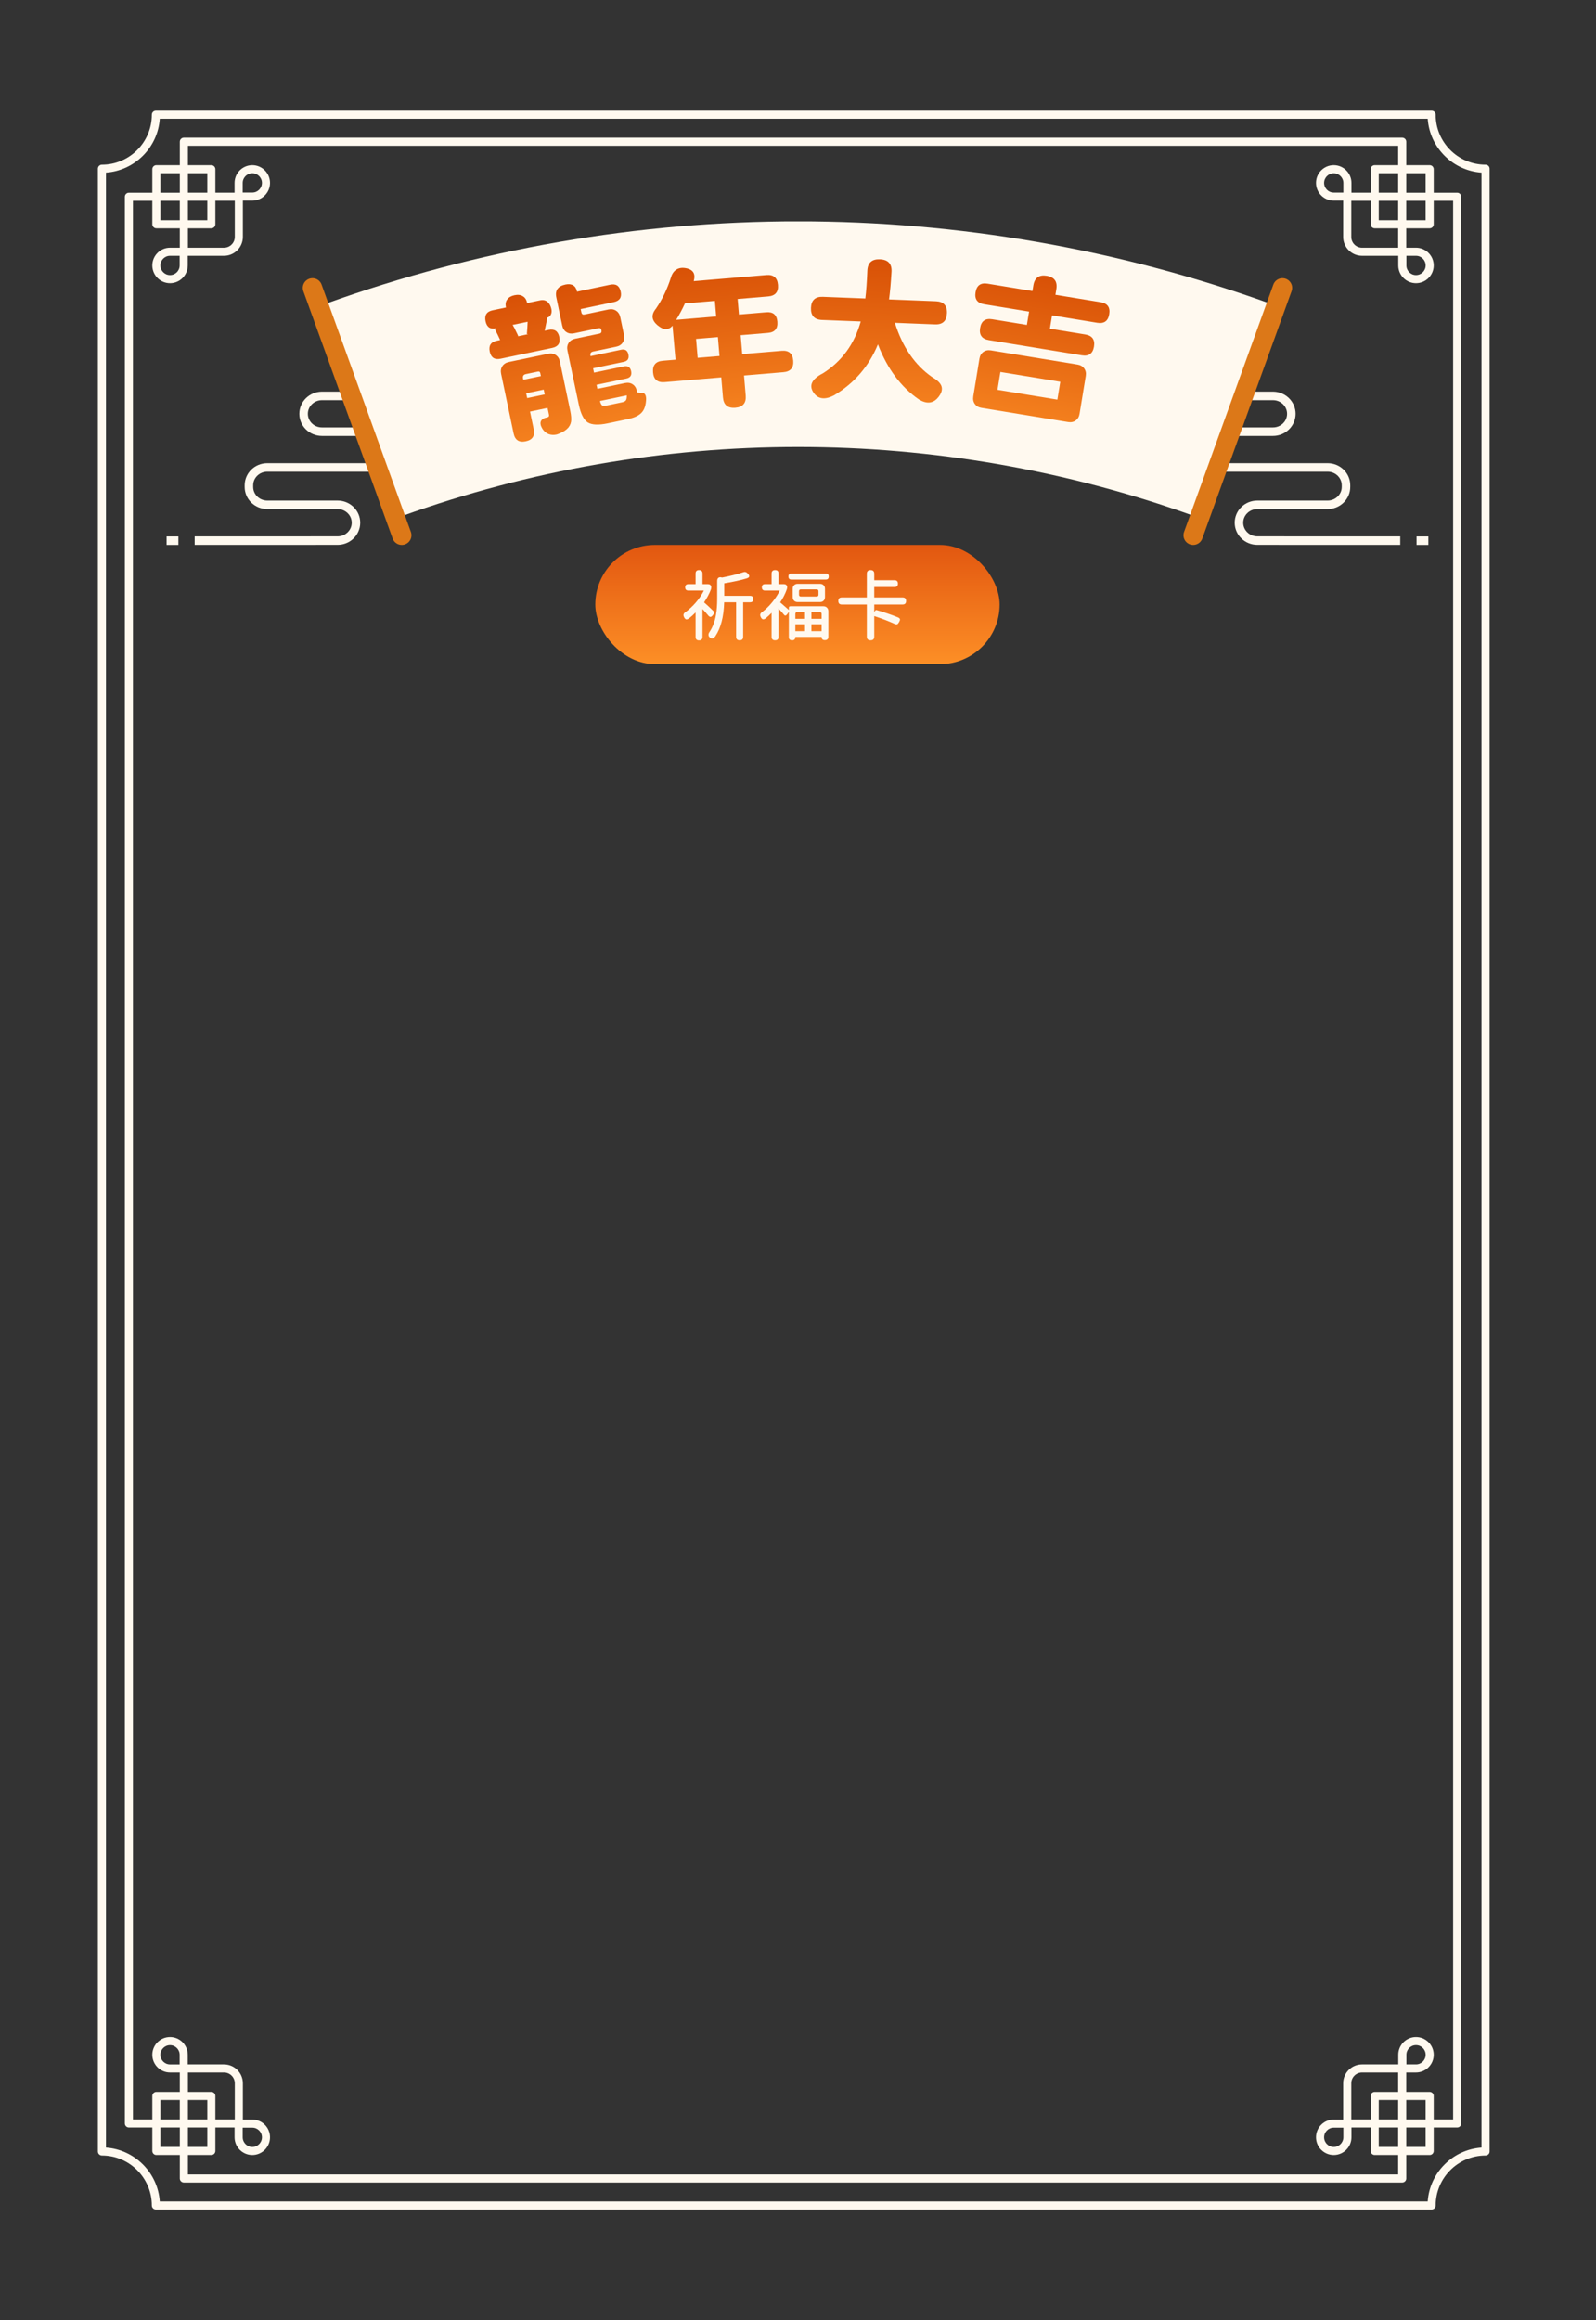 <svg width="375" height="545" viewBox="0 0 375 545" fill="none" xmlns="http://www.w3.org/2000/svg">
<rect x="0" y="0" width="375" height="545" fill="#333333" stroke="none"/>
<path d="M39.142 127H41.915" stroke="#FFF9EF" stroke-width="2" stroke-linejoin="round"/>
<path d="M98.043 93.011C98.043 93.011 97.047 93.011 95.49 93.011" stroke="#FFF9EF" stroke-width="2" stroke-linejoin="round"/>
<path d="M45.743 126.994L79.328 126.983C81.71 126.983 83.641 125.104 83.641 122.785C83.641 121.617 83.156 120.568 82.375 119.812C81.594 119.05 80.516 118.582 79.328 118.582H62.813C60.426 118.582 58.489 116.703 58.489 114.384V113.995C58.489 111.676 60.42 109.797 62.813 109.797H88.784L89.648 109.791C90.841 109.791 91.92 109.323 92.695 108.561C93.477 107.8 93.961 106.756 93.961 105.593C93.961 103.274 92.03 101.396 89.648 101.396H75.647C73.266 101.396 71.335 99.517 71.335 97.198C71.335 96.041 71.819 94.992 72.6 94.23C73.365 93.491 74.41 93.023 75.565 93C75.581 93 85.373 93 92.03 93" stroke="#FFF9EF" stroke-width="2" stroke-linejoin="round"/>
<path d="M335.607 127H332.835" stroke="#FFF9EF" stroke-width="2" stroke-linejoin="round"/>
<path d="M276.707 93.011C276.707 93.011 277.703 93.011 279.26 93.011" stroke="#FFF9EF" stroke-width="2" stroke-linejoin="round"/>
<path d="M329.006 126.994L295.422 126.983C293.04 126.983 291.109 125.104 291.109 122.785C291.109 121.617 291.593 120.568 292.374 119.812C293.155 119.05 294.234 118.582 295.422 118.582H311.936C314.324 118.582 316.26 116.703 316.26 114.384V113.995C316.26 111.676 314.329 109.797 311.936 109.797H285.965L285.102 109.791C283.908 109.791 282.83 109.323 282.054 108.561C281.273 107.8 280.789 106.756 280.789 105.593C280.789 103.274 282.72 101.396 285.102 101.396H299.102C301.484 101.396 303.415 99.517 303.415 97.198C303.415 96.041 302.931 94.992 302.15 94.23C301.385 93.491 300.34 93.023 299.185 93C299.168 93 289.376 93 282.72 93" stroke="#FFF9EF" stroke-width="2" stroke-linejoin="round"/>
<g clip-path="url(#clip0_369_1746)">
<path d="M85.431 96.306C151.425 72.549 223.634 72.549 289.619 96.306" stroke="#FFF9EF" stroke-width="53" stroke-miterlimit="10"/>
<path d="M73.42 67.619L94.398 125.722" stroke="#DC7818" stroke-width="4.556" stroke-linecap="round" stroke-linejoin="round"/>
<path d="M301.329 67.619L280.352 125.722" stroke="#DC7818" stroke-width="4.556" stroke-linecap="round" stroke-linejoin="round"/>
<path d="M123.531 103.659C121.957 103.989 121.005 103.368 120.675 101.794L117.742 87.806C117.599 87.125 117.695 86.528 118.029 86.017C118.363 85.505 118.871 85.178 119.552 85.035L124.168 84.068L128.784 83.1C129.465 82.957 130.061 83.053 130.573 83.387C131.084 83.721 131.411 84.229 131.554 84.91L133.985 96.502C134.206 97.559 134.273 98.403 134.185 99.035C134.059 99.723 133.728 100.308 133.191 100.788C132.612 101.302 131.83 101.723 130.845 102.052C130.145 102.224 129.488 102.19 128.874 101.951C128.283 101.707 127.804 101.292 127.436 100.707C127.02 100.01 126.899 99.434 127.074 98.981C127.267 98.499 127.766 98.186 128.569 98.042C128.922 97.968 129.063 97.767 128.994 97.438L128.655 95.817L124.532 96.681L125.397 100.804C125.727 102.378 125.105 103.329 123.531 103.659ZM142.802 99.435C140.618 99.893 139.045 99.818 138.084 99.21C137.146 98.598 136.448 97.199 135.99 95.015L133.33 82.331C133.188 81.649 133.283 81.053 133.617 80.542C133.952 80.03 134.459 79.703 135.14 79.56L140.813 78.371C141.236 78.282 141.403 78.026 141.314 77.604L141.292 77.498C141.218 77.145 141.005 77.006 140.653 77.08L134.875 78.292C134.193 78.434 133.597 78.339 133.086 78.005C132.574 77.671 132.247 77.163 132.104 76.482L130.715 69.858C130.371 68.213 131.091 67.204 132.876 66.83C133.581 66.682 134.17 66.743 134.643 67.011C135.116 67.28 135.424 67.755 135.567 68.436L135.582 68.506L143.368 66.874C144.731 66.588 145.555 67.126 145.84 68.489C146.126 69.851 145.588 70.675 144.225 70.961L141.336 71.567L136.438 72.594L136.608 73.404C136.692 73.803 136.934 73.961 137.333 73.877L142.97 72.695C143.652 72.552 144.248 72.648 144.759 72.982C145.271 73.316 145.598 73.824 145.741 74.505L146.612 78.663C146.755 79.344 146.66 79.94 146.326 80.452C145.991 80.963 145.484 81.29 144.802 81.433L139.376 82.571C138.836 82.684 138.623 83.011 138.736 83.551L138.758 83.657L145.946 82.15C146.885 81.953 147.454 82.324 147.651 83.264C147.853 84.227 147.484 84.807 146.544 85.004L139.357 86.511L139.571 87.533L146.582 86.062C147.522 85.865 148.09 86.237 148.287 87.176C148.489 88.139 148.12 88.719 147.181 88.916L140.169 90.387L140.369 91.338L146.852 89.979C147.533 89.836 148.129 89.931 148.641 90.266C149.152 90.6 149.479 91.107 149.622 91.789L149.703 92.176C150.26 92.256 150.66 92.294 150.905 92.292C151.47 92.296 151.773 92.748 151.814 93.646C151.776 95.101 151.437 96.177 150.799 96.875C150.166 97.597 149.085 98.117 147.559 98.438L142.802 99.435ZM142.763 95.213L146.216 94.489C146.639 94.4 146.924 94.243 147.073 94.015C147.221 93.788 147.288 93.406 147.274 92.87L140.967 94.192C141.109 94.751 141.293 95.104 141.521 95.253C141.738 95.354 142.152 95.341 142.763 95.213ZM123.867 93.51L127.99 92.646L127.753 91.519L125.674 91.954L123.631 92.383L123.867 93.51ZM122.966 89.212L125.01 88.783L127.088 88.347L126.941 87.643C126.877 87.338 126.692 87.217 126.387 87.281L123.568 87.872C123.004 87.99 122.781 88.331 122.9 88.895L122.966 89.212ZM117.625 84.263C116.215 84.558 115.363 84.001 115.067 82.592C114.772 81.183 115.329 80.33 116.738 80.035L117.513 79.872C117.095 78.93 116.728 78.173 116.412 77.602C116.274 77.41 116.329 77.264 116.577 77.162L116.676 77.105L116.605 77.12C115.219 77.41 114.381 76.863 114.091 75.477C113.79 74.044 114.345 73.18 115.754 72.884L118.89 72.227L118.875 72.156C118.717 71.405 118.822 70.794 119.19 70.325C119.552 69.832 120.121 69.504 120.896 69.342C121.672 69.179 122.312 69.253 122.819 69.564C123.344 69.846 123.685 70.363 123.843 71.115L123.858 71.185L126.923 70.543C127.604 70.4 128.182 70.524 128.656 70.915C129.107 71.311 129.409 71.873 129.562 72.601C129.665 73.094 129.622 73.532 129.433 73.915C129.243 74.298 128.925 74.537 128.479 74.63L128.409 74.645L128.592 74.643C128.538 74.851 128.479 75.157 128.417 75.563C128.21 76.563 128.063 77.268 127.978 77.678L128.859 77.493C130.268 77.198 131.12 77.755 131.416 79.164C131.711 80.573 131.155 81.426 129.745 81.721L123.685 82.992L117.625 84.263ZM121.636 79.008L124.137 78.483L123.841 78.472C123.817 78.477 123.803 78.468 123.798 78.444C123.887 77.346 123.944 76.39 123.969 75.576L120.446 76.315C120.737 76.769 120.981 77.232 121.179 77.706C121.428 78.193 121.625 78.605 121.769 78.943L121.636 79.008Z" fill="url(#paint0_linear_369_1746)"/>
<path d="M172.78 95.778C170.986 95.928 170.015 95.118 169.867 93.348L169.474 88.648L156.164 89.763C154.49 89.903 153.583 89.136 153.443 87.462C153.303 85.787 154.07 84.88 155.744 84.74L158.722 84.491L158.016 76.494C157.645 76.959 157.21 77.224 156.71 77.29C156.21 77.356 155.692 77.218 155.158 76.878C153.146 75.577 152.796 74.125 154.107 72.522C155.589 70.375 156.769 67.928 157.647 65.181C157.89 64.342 158.308 63.729 158.902 63.342C159.496 62.955 160.22 62.834 161.075 62.98C162.859 63.288 163.498 64.306 162.993 66.034L172.786 65.214L180.069 64.605C181.743 64.465 182.65 65.232 182.79 66.906C182.931 68.58 182.164 69.487 180.489 69.627L173.315 70.228L173.621 73.887L180.042 73.349C181.645 73.215 182.513 73.949 182.647 75.552C182.783 77.178 182.05 78.058 180.448 78.192L174.026 78.73L174.399 83.178L183.654 82.404C185.329 82.263 186.236 83.031 186.376 84.705C186.516 86.379 185.749 87.286 184.075 87.426L174.819 88.201L175.213 92.9C175.361 94.67 174.55 95.629 172.78 95.778ZM163.923 84.055L169.053 83.626L168.681 79.178L166.098 79.394L163.551 79.607L163.923 84.055ZM158.876 75.121L163.576 74.728L168.276 74.335L167.969 70.675L160.938 71.264C160.307 72.641 159.619 73.927 158.876 75.121Z" fill="url(#paint1_linear_369_1746)"/>
<path d="M220.38 93.407C219.221 94.778 217.738 94.924 215.931 93.844C211.698 90.94 208.481 86.622 206.28 80.891C204.156 86.044 200.709 90.039 195.937 92.878C193.928 93.904 192.396 93.772 191.341 92.481C189.923 90.696 190.61 89.09 193.404 87.662C197.814 84.858 200.759 80.806 202.241 75.508L193.14 75.15C191.341 75.08 190.478 74.133 190.549 72.311C190.62 70.512 191.555 69.648 193.353 69.719L203.318 70.11C203.53 68.365 203.688 66.174 203.792 63.536C203.888 61.714 204.871 60.84 206.741 60.914C208.66 60.989 209.571 61.962 209.473 63.831C209.323 66.419 209.13 68.586 208.893 70.33L215.728 70.598L219.901 70.762C221.699 70.833 222.563 71.768 222.493 73.566C222.421 75.389 221.486 76.265 219.687 76.194L210.262 75.824C212.033 81.49 214.941 85.735 218.985 88.56C220.206 89.257 220.947 89.97 221.206 90.701C221.486 91.529 221.211 92.431 220.38 93.407Z" fill="url(#paint2_linear_369_1746)"/>
<path d="M230.613 95.803C229.926 95.691 229.404 95.387 229.048 94.891C228.691 94.394 228.569 93.803 228.682 93.116L230.136 84.234C230.248 83.547 230.553 83.026 231.049 82.669C231.545 82.313 232.136 82.191 232.823 82.303L242.984 83.967L253.18 85.636C253.867 85.749 254.389 86.053 254.745 86.549C255.102 87.045 255.224 87.636 255.111 88.323L253.657 97.205C253.545 97.892 253.24 98.414 252.744 98.77C252.248 99.127 251.657 99.249 250.97 99.136L230.613 95.803ZM234.371 91.567L241.405 92.719L248.439 93.87L249.126 89.678L235.057 87.375L234.371 91.567ZM232.343 79.89C230.709 79.622 230.025 78.671 230.293 77.037C230.56 75.403 231.511 74.719 233.145 74.987L241.281 76.319L241.793 73.193L231.241 71.465C229.631 71.201 228.957 70.264 229.221 68.654C229.485 67.043 230.422 66.37 232.033 66.633L242.584 68.361L242.799 67.047C243.094 65.246 244.141 64.494 245.941 64.789C247.741 65.083 248.494 66.131 248.199 67.931L247.984 69.245L258.607 70.984C260.217 71.248 260.891 72.185 260.627 73.796C260.363 75.406 259.426 76.08 257.816 75.816L247.193 74.077L246.681 77.203L254.995 78.564C256.629 78.832 257.312 79.783 257.045 81.417C256.777 83.051 255.826 83.735 254.192 83.467L243.25 81.675L232.343 79.89Z" fill="url(#paint3_linear_369_1746)"/>
</g>
<rect x="139.875" y="128" width="95" height="28" rx="14" fill="url(#paint4_linear_369_1746)"/>
<path d="M164.249 150.422C163.709 150.422 163.439 150.152 163.439 149.612V143.87C162.887 144.422 162.389 144.872 161.945 145.22C161.669 145.424 161.435 145.514 161.243 145.49C161.051 145.454 160.883 145.286 160.739 144.986C160.607 144.722 160.565 144.5 160.613 144.32C160.661 144.128 160.811 143.948 161.063 143.78C161.927 143.156 162.737 142.406 163.493 141.53C164.273 140.63 164.903 139.694 165.383 138.722H163.187H161.747C161.243 138.722 160.991 138.47 160.991 137.966C160.991 137.462 161.243 137.21 161.747 137.21H163.439V134.708C163.439 134.168 163.709 133.898 164.249 133.898C164.789 133.898 165.059 134.168 165.059 134.708V137.21H166.301C166.649 137.21 166.889 137.318 167.021 137.534C167.153 137.75 167.159 138.056 167.039 138.452C166.679 139.424 166.145 140.438 165.437 141.494C166.013 141.998 166.727 142.664 167.579 143.492C167.759 143.66 167.837 143.816 167.813 143.96C167.801 144.068 167.705 144.236 167.525 144.464C167.309 144.752 167.117 144.902 166.949 144.914C166.781 144.926 166.589 144.8 166.373 144.536C166.001 144.08 165.563 143.588 165.059 143.06V149.612C165.059 150.152 164.789 150.422 164.249 150.422ZM173.789 150.404C173.237 150.404 172.961 150.128 172.961 149.576V141.476H170.153C170.057 144.884 169.361 147.548 168.065 149.468C167.633 150.032 167.201 150.122 166.769 149.738C166.349 149.354 166.361 148.874 166.805 148.298C167.489 147.23 167.963 145.946 168.227 144.446C168.419 143.39 168.515 142.112 168.515 140.612V136.454C168.515 136.106 168.611 135.86 168.803 135.716C169.007 135.572 169.271 135.548 169.595 135.644L169.649 135.662C171.653 135.278 173.339 134.852 174.707 134.384C175.055 134.264 175.379 134.366 175.679 134.69C176.219 135.242 176.159 135.626 175.499 135.842C174.047 136.286 172.271 136.676 170.171 137.012V139.964H173.573H176.237C176.741 139.964 176.993 140.216 176.993 140.72C176.993 141.224 176.741 141.476 176.237 141.476H174.617V149.576C174.617 150.128 174.341 150.404 173.789 150.404ZM182.123 150.404C181.571 150.404 181.295 150.134 181.295 149.594V143.96C180.887 144.38 180.443 144.794 179.963 145.202C179.687 145.418 179.453 145.508 179.261 145.472C179.081 145.436 178.913 145.268 178.757 144.968C178.625 144.704 178.583 144.482 178.631 144.302C178.679 144.11 178.829 143.93 179.081 143.762C179.909 143.138 180.683 142.388 181.403 141.512C182.147 140.612 182.753 139.682 183.221 138.722H179.765C179.261 138.722 179.009 138.47 179.009 137.966C179.009 137.462 179.261 137.21 179.765 137.21H181.295V134.708C181.295 134.168 181.571 133.898 182.123 133.898C182.663 133.898 182.933 134.168 182.933 134.708V137.21H184.157C184.493 137.21 184.727 137.318 184.859 137.534C184.991 137.738 184.997 138.032 184.877 138.416C184.493 139.508 183.971 140.534 183.311 141.494C183.575 141.71 184.097 142.166 184.877 142.862C185.105 143.078 185.261 143.222 185.345 143.294V142.79C185.345 142.538 185.471 142.412 185.723 142.412H189.989H193.463C193.811 142.412 194.093 142.52 194.309 142.736C194.525 142.952 194.633 143.234 194.633 143.582V149.576C194.633 150.104 194.357 150.368 193.805 150.368C193.301 150.368 193.049 150.128 193.049 149.648V149.612H186.875V149.648C186.875 150.152 186.623 150.404 186.119 150.404C185.603 150.404 185.345 150.152 185.345 149.648V143.744L184.913 144.338C184.805 144.482 184.685 144.566 184.553 144.59C184.433 144.602 184.331 144.554 184.247 144.446C183.839 143.942 183.401 143.444 182.933 142.952V149.594C182.933 150.134 182.663 150.404 182.123 150.404ZM186.875 148.262H189.143V146.642H188.009H186.875V148.262ZM190.655 148.262H193.049V146.642H191.843H190.655V148.262ZM186.875 145.364H188.009H189.143V143.798H187.307C187.019 143.798 186.875 143.942 186.875 144.23V145.364ZM190.655 145.364H191.843H193.049V144.23C193.049 143.942 192.905 143.798 192.617 143.798H190.655V145.364ZM187.415 141.422C187.067 141.422 186.785 141.314 186.569 141.098C186.353 140.882 186.245 140.6 186.245 140.252V138.308C186.245 137.96 186.353 137.678 186.569 137.462C186.785 137.246 187.067 137.138 187.415 137.138H192.671C193.019 137.138 193.301 137.246 193.517 137.462C193.733 137.678 193.841 137.96 193.841 138.308V140.252C193.841 140.6 193.733 140.882 193.517 141.098C193.301 141.314 193.019 141.422 192.671 141.422H190.043H187.415ZM188.171 140.126H190.025H191.879C192.167 140.126 192.311 139.982 192.311 139.694V138.884C192.311 138.596 192.167 138.452 191.879 138.452H188.171C187.883 138.452 187.739 138.596 187.739 138.884V139.694C187.739 139.982 187.883 140.126 188.171 140.126ZM185.957 136.13C185.489 136.13 185.255 135.89 185.255 135.41C185.255 134.942 185.489 134.708 185.957 134.708H194.021C194.489 134.708 194.723 134.942 194.723 135.41C194.723 135.89 194.489 136.13 194.021 136.13H189.989H185.957ZM204.551 150.404C203.963 150.404 203.669 150.116 203.669 149.54V141.998H197.801C197.249 141.998 196.973 141.722 196.973 141.17C196.973 140.618 197.249 140.342 197.801 140.342H203.669V134.762C203.669 134.186 203.963 133.898 204.551 133.898C205.127 133.898 205.415 134.186 205.415 134.762V136.292H210.185C210.713 136.292 210.977 136.556 210.977 137.084C210.977 137.624 210.713 137.894 210.185 137.894H205.415V140.342H209.159H212.075C212.627 140.342 212.903 140.618 212.903 141.17C212.903 141.722 212.627 141.998 212.075 141.998H205.415V143.798L205.613 143.474C205.709 143.318 205.835 143.264 205.991 143.312C207.839 143.84 209.519 144.416 211.031 145.04C211.295 145.16 211.439 145.31 211.463 145.49C211.475 145.646 211.403 145.862 211.247 146.138C211.103 146.39 210.965 146.552 210.833 146.624C210.677 146.696 210.479 146.678 210.239 146.57C208.883 145.946 207.275 145.328 205.415 144.716V149.54C205.415 150.116 205.127 150.404 204.551 150.404Z" fill="#FFF9EF"/>
<path d="M329.461 499.733H316.546C316.02 499.733 315.595 499.308 315.595 498.781V489.338C315.595 486.896 317.585 484.905 320.025 484.905H329.461C329.987 484.905 330.412 485.33 330.412 485.856V498.781C330.412 499.308 329.987 499.733 329.461 499.733ZM317.503 497.83H328.517V486.808H320.031C318.637 486.808 317.503 487.943 317.503 489.338V497.83ZM313.377 506.195C311.083 506.195 309.214 504.324 309.214 502.029C309.214 499.733 311.083 497.862 313.377 497.862H316.59C317.116 497.862 317.541 498.287 317.541 498.813V502.029C317.541 504.324 315.671 506.195 313.377 506.195ZM313.377 499.771C312.129 499.771 311.115 500.786 311.115 502.035C311.115 503.284 312.129 504.299 313.377 504.299C314.626 504.299 315.639 503.284 315.639 502.035V499.771H313.377ZM332.706 486.808H329.493C328.967 486.808 328.542 486.383 328.542 485.856V482.641C328.542 480.345 330.412 478.474 332.706 478.474C335 478.474 336.869 480.345 336.869 482.641C336.869 484.937 335 486.808 332.706 486.808ZM330.45 484.905H332.712C333.96 484.905 334.974 483.89 334.974 482.641C334.974 481.391 333.96 480.377 332.712 480.377C331.464 480.377 330.45 481.391 330.45 482.641V484.905ZM335.919 506.195H323.003C322.477 506.195 322.053 505.77 322.053 505.244V492.319C322.053 491.792 322.477 491.367 323.003 491.367H335.919C336.445 491.367 336.869 491.792 336.869 492.319V505.244C336.869 505.77 336.445 506.195 335.919 506.195ZM323.954 504.293H334.968V493.27H323.954V504.293ZM329.461 60.089H320.025C317.585 60.089 315.595 58.097 315.595 55.656V46.212C315.595 45.686 316.02 45.261 316.546 45.261H329.461C329.987 45.261 330.412 45.686 330.412 46.212V59.138C330.412 59.664 329.987 60.089 329.461 60.089ZM317.503 47.17V55.662C317.503 57.057 318.637 58.193 320.031 58.193H328.517V47.17H317.503ZM316.59 47.132H313.377C311.083 47.132 309.214 45.261 309.214 42.965C309.214 40.669 311.083 38.798 313.377 38.798C315.671 38.798 317.541 40.669 317.541 42.965V46.181C317.541 46.707 317.116 47.132 316.59 47.132ZM313.377 40.707C312.129 40.707 311.115 41.722 311.115 42.971C311.115 44.221 312.129 45.236 313.377 45.236H315.639V42.971C315.639 41.722 314.626 40.707 313.377 40.707ZM332.706 66.52C330.412 66.52 328.542 64.649 328.542 62.353V59.138C328.542 58.611 328.967 58.186 329.493 58.186H332.706C335 58.186 336.869 60.057 336.869 62.353C336.869 64.649 335 66.52 332.706 66.52ZM330.45 60.089V62.353C330.45 63.602 331.464 64.617 332.712 64.617C333.96 64.617 334.974 63.602 334.974 62.353C334.974 61.103 333.96 60.089 332.712 60.089H330.45ZM335.919 53.626H323.003C322.477 53.626 322.053 53.201 322.053 52.675V39.75C322.053 39.223 322.477 38.798 323.003 38.798H335.919C336.445 38.798 336.869 39.223 336.869 39.75V52.675C336.869 53.201 336.445 53.626 335.919 53.626ZM323.954 51.724H334.968V40.701H323.954V51.724ZM52.633 60.089H43.197C42.671 60.089 42.246 59.664 42.246 59.138V46.212C42.246 45.686 42.671 45.261 43.197 45.261H56.112C56.638 45.261 57.063 45.686 57.063 46.212V55.656C57.063 58.097 55.073 60.089 52.633 60.089ZM44.154 58.186H52.639C54.033 58.186 55.168 57.051 55.168 55.656V47.164H44.154V58.186ZM59.281 47.132H56.068C55.542 47.132 55.117 46.707 55.117 46.181V42.965C55.117 40.669 56.987 38.798 59.281 38.798C61.575 38.798 63.444 40.669 63.444 42.965C63.444 45.261 61.575 47.132 59.281 47.132ZM57.025 45.229H59.287C60.535 45.229 61.549 44.215 61.549 42.965C61.549 41.716 60.535 40.701 59.287 40.701C58.039 40.701 57.025 41.716 57.025 42.965V45.229ZM39.952 66.52C37.658 66.52 35.789 64.649 35.789 62.353C35.789 60.057 37.658 58.186 39.952 58.186H43.165C43.691 58.186 44.116 58.611 44.116 59.138V62.353C44.116 64.649 42.246 66.52 39.952 66.52ZM39.952 60.089C38.704 60.089 37.69 61.103 37.69 62.353C37.69 63.602 38.704 64.617 39.952 64.617C41.201 64.617 42.215 63.602 42.215 62.353V60.089H39.952ZM49.654 53.626H36.739C36.213 53.626 35.789 53.201 35.789 52.675V39.75C35.789 39.223 36.213 38.798 36.739 38.798H49.654C50.18 38.798 50.605 39.223 50.605 39.75V52.675C50.605 53.201 50.18 53.626 49.654 53.626ZM37.696 51.724H48.71V40.701H37.696V51.724ZM329.461 512.658H43.203C42.677 512.658 42.252 512.233 42.252 511.707V499.733H30.288C29.762 499.733 29.337 499.308 29.337 498.781V46.219C29.337 45.692 29.762 45.267 30.288 45.267H42.252V33.293C42.252 32.767 42.677 32.342 43.203 32.342H329.467C329.993 32.342 330.418 32.767 330.418 33.293V45.267H342.383C342.909 45.267 343.333 45.692 343.333 46.219V498.781C343.333 499.308 342.909 499.733 342.383 499.733H330.418V511.707C330.418 512.233 329.993 512.658 329.467 512.658H329.461ZM44.154 510.755H328.517V498.781C328.517 498.255 328.941 497.83 329.467 497.83H341.432V47.17H329.467C328.941 47.17 328.517 46.745 328.517 46.219V34.245H44.154V46.219C44.154 46.745 43.729 47.17 43.203 47.17H31.238V497.83H43.203C43.729 497.83 44.154 498.255 44.154 498.781V510.755ZM56.112 499.733H43.197C42.671 499.733 42.246 499.308 42.246 498.781V485.856C42.246 485.33 42.671 484.905 43.197 484.905H52.633C55.073 484.905 57.063 486.896 57.063 489.338V498.781C57.063 499.308 56.638 499.733 56.112 499.733ZM44.154 497.83H55.168V489.338C55.168 487.943 54.033 486.808 52.639 486.808H44.154V497.83ZM59.281 506.195C56.987 506.195 55.117 504.324 55.117 502.029V498.813C55.117 498.287 55.542 497.862 56.068 497.862H59.281C61.575 497.862 63.444 499.733 63.444 502.029C63.444 504.324 61.575 506.195 59.281 506.195ZM57.025 499.771V502.035C57.025 503.284 58.039 504.299 59.287 504.299C60.535 504.299 61.549 503.284 61.549 502.035C61.549 500.786 60.535 499.771 59.287 499.771H57.025ZM43.165 486.808H39.952C37.658 486.808 35.789 484.937 35.789 482.641C35.789 480.345 37.658 478.474 39.952 478.474C42.246 478.474 44.116 480.345 44.116 482.641V485.856C44.116 486.383 43.691 486.808 43.165 486.808ZM39.952 480.383C38.704 480.383 37.69 481.398 37.69 482.647C37.69 483.897 38.704 484.911 39.952 484.911H42.215V482.647C42.215 481.398 41.201 480.383 39.952 480.383ZM49.654 506.195H36.739C36.213 506.195 35.789 505.77 35.789 505.244V492.319C35.789 491.792 36.213 491.367 36.739 491.367H49.654C50.18 491.367 50.605 491.792 50.605 492.319V505.244C50.605 505.77 50.18 506.195 49.654 506.195ZM37.696 504.293H48.71V493.27H37.696V504.293ZM336.375 519H36.625C36.099 519 35.675 518.575 35.675 518.049C35.675 511.58 30.415 506.316 23.951 506.316C23.425 506.316 23 505.891 23 505.365V39.636C23 39.109 23.425 38.684 23.951 38.684C30.415 38.684 35.675 33.42 35.675 26.951C35.675 26.425 36.099 26 36.625 26H336.375C336.901 26 337.326 26.425 337.326 26.951C337.326 33.42 342.585 38.684 349.049 38.684C349.575 38.684 350 39.109 350 39.636V505.365C350 505.891 349.575 506.316 349.049 506.316C342.585 506.316 337.326 511.58 337.326 518.049C337.326 518.575 336.901 519 336.375 519ZM37.544 517.097H335.456C335.925 510.337 341.343 504.914 348.099 504.445V40.555C341.343 40.086 335.925 34.663 335.456 27.903H37.544C37.075 34.663 31.657 40.086 24.901 40.555V504.445C31.657 504.914 37.075 510.337 37.544 517.097Z" fill="#FFF9EF"/>
<defs>
<linearGradient id="paint0_linear_369_1746" x1="127.868" y1="61.525" x2="137.853" y2="109.143" gradientUnits="userSpaceOnUse">
<stop stop-color="#D34802"/>
<stop offset="1" stop-color="#FB8C24"/>
</linearGradient>
<linearGradient id="paint1_linear_369_1746" x1="167.475" y1="55.66" x2="171.534" y2="104.144" gradientUnits="userSpaceOnUse">
<stop stop-color="#D34802"/>
<stop offset="1" stop-color="#FB8C24"/>
</linearGradient>
<linearGradient id="paint2_linear_369_1746" x1="207.313" y1="54.712" x2="205.402" y2="103.328" gradientUnits="userSpaceOnUse">
<stop stop-color="#D34802"/>
<stop offset="1" stop-color="#FB8C24"/>
</linearGradient>
<linearGradient id="paint3_linear_369_1746" x1="247.057" y1="58.668" x2="239.196" y2="106.683" gradientUnits="userSpaceOnUse">
<stop stop-color="#D34802"/>
<stop offset="1" stop-color="#FB8C24"/>
</linearGradient>
<linearGradient id="paint4_linear_369_1746" x1="187.774" y1="128" x2="187.774" y2="156" gradientUnits="userSpaceOnUse">
<stop stop-color="#E25710"/>
<stop offset="1" stop-color="#FD8F26"/>
</linearGradient>
<clipPath id="clip0_369_1746">
<rect width="232.465" height="76" fill="white" transform="translate(71.142 52)"/>
</clipPath>
</defs>
</svg>
